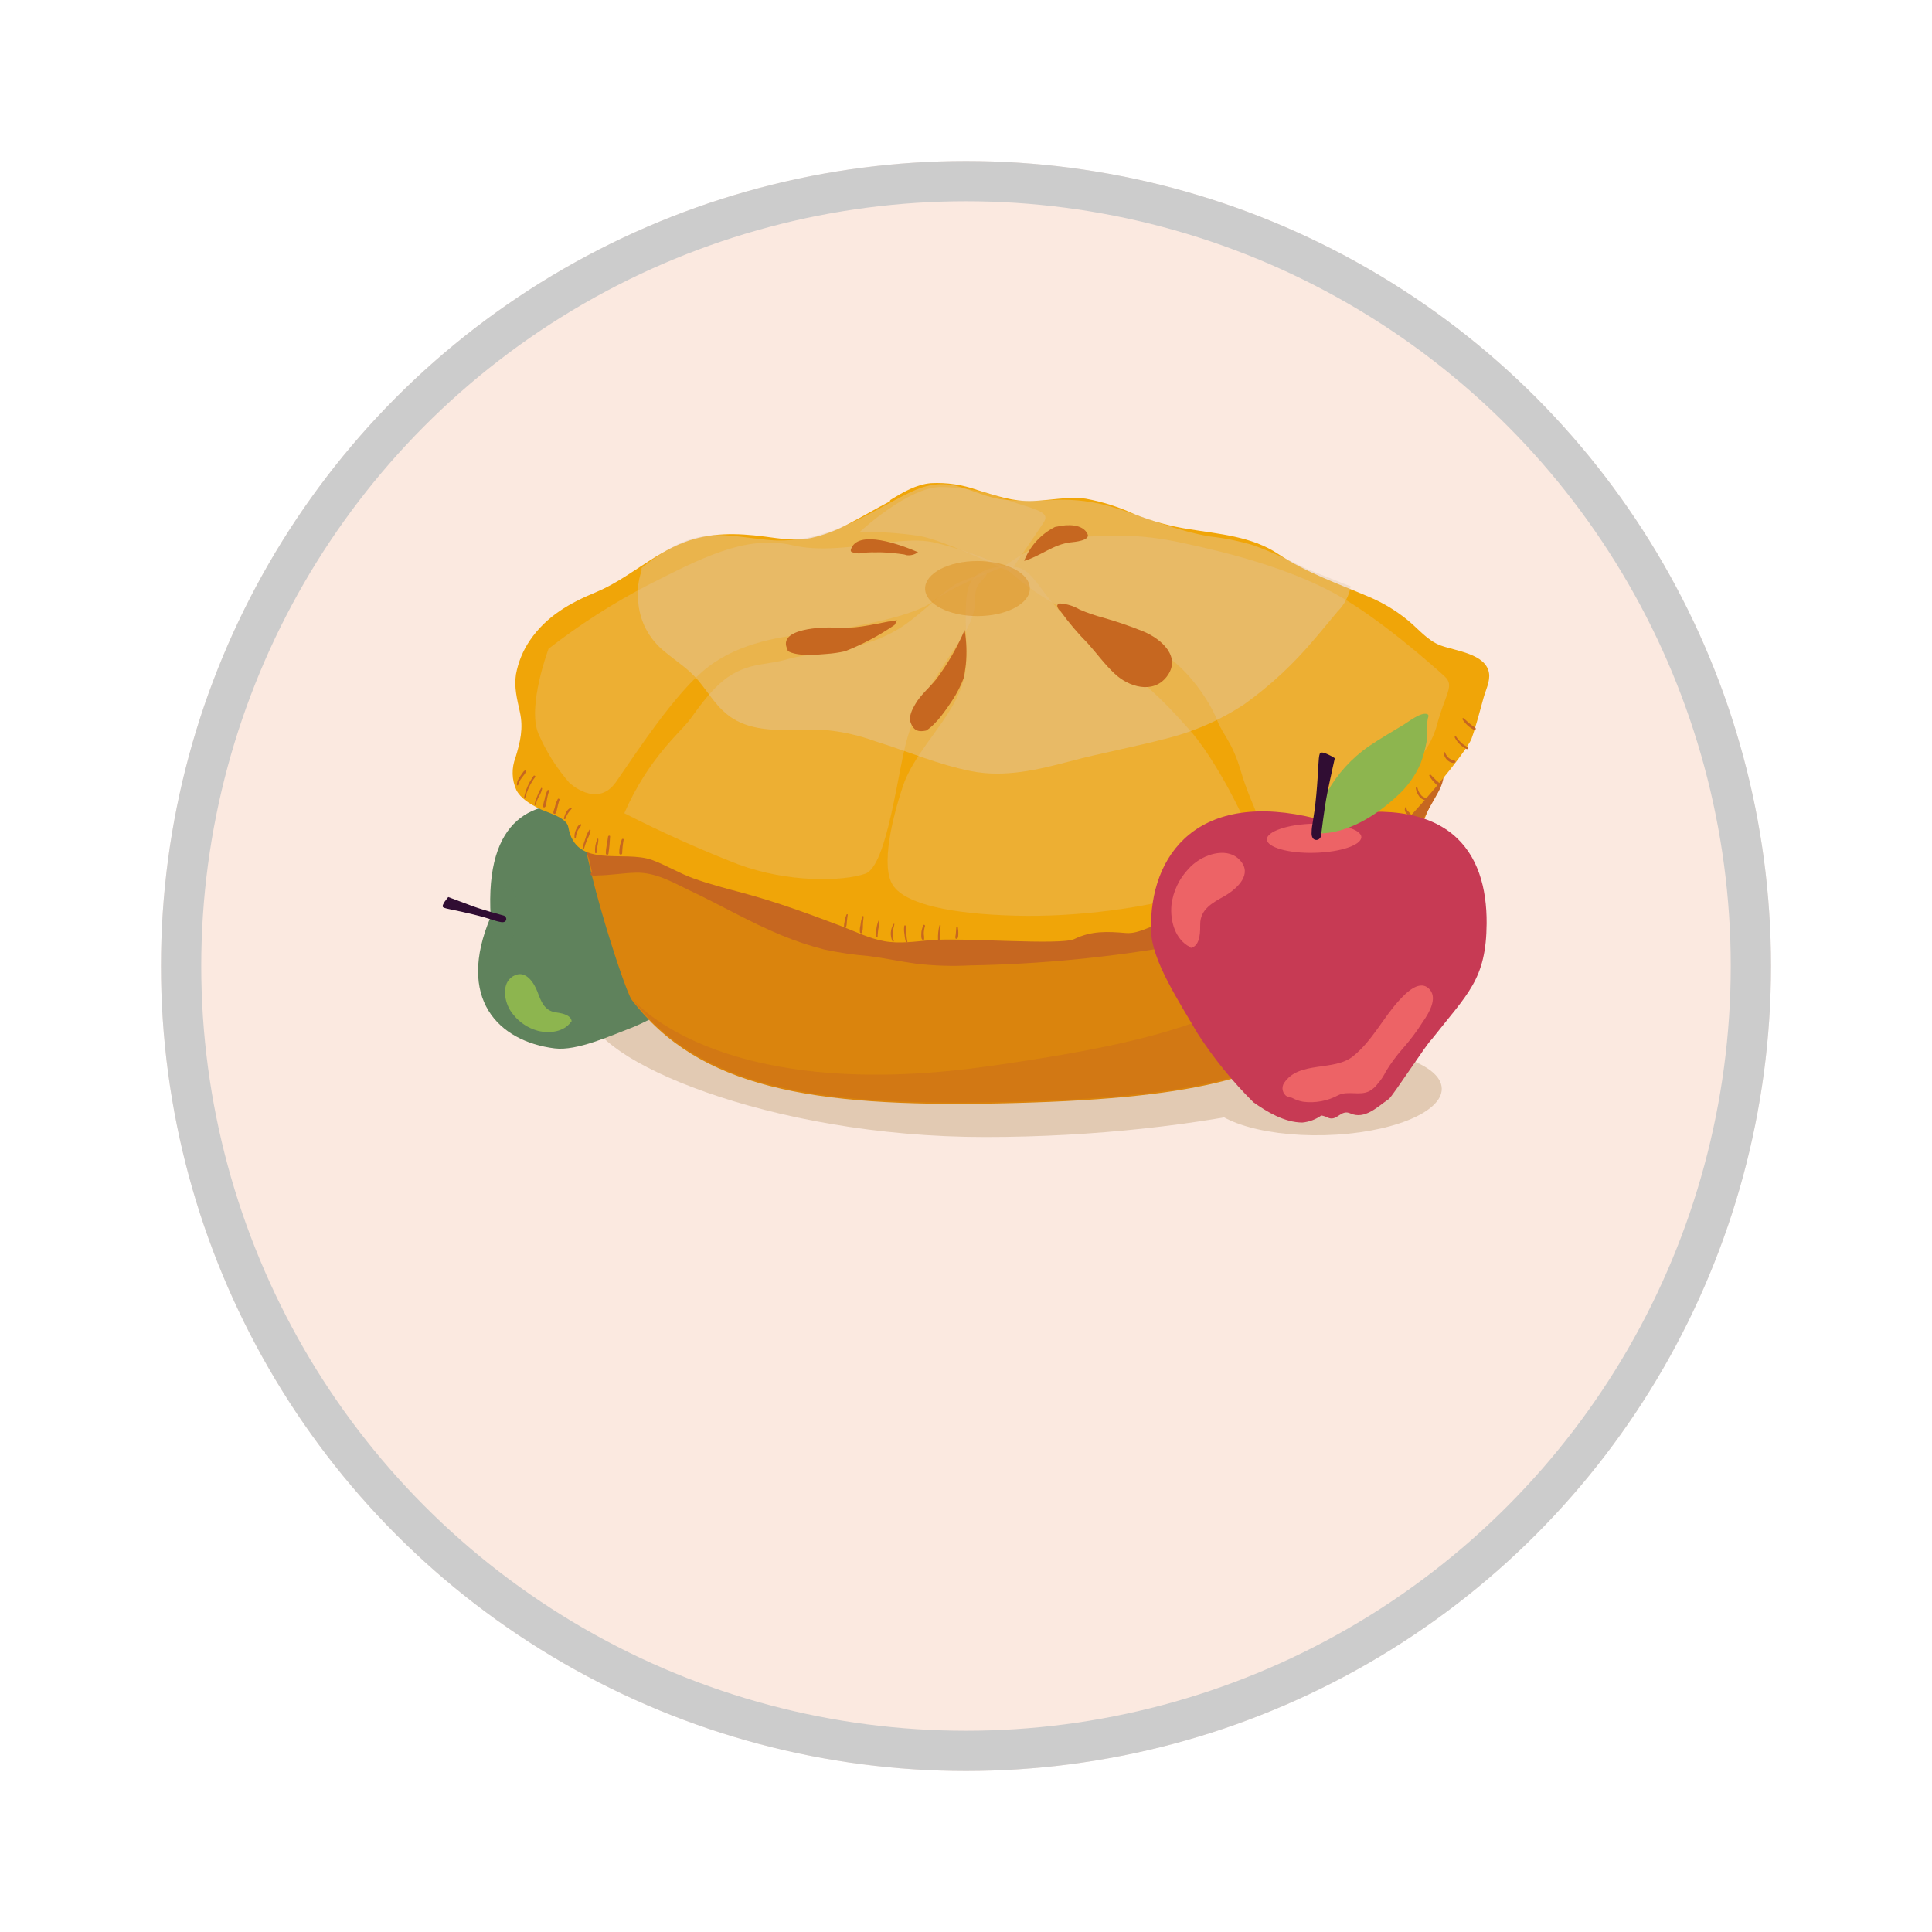 <svg width="48" height="48" viewBox="0 0 48 48" fill="none" xmlns="http://www.w3.org/2000/svg">
<g opacity="0.2" filter="url(#filter0_d_430_13)">
<circle cx="24" cy="20" r="20" fill="#EB8F63"/>
<circle cx="24" cy="20" r="19.5" stroke="black"/>
</g>
<path fill-rule="evenodd" clip-rule="evenodd" d="M34.983 25.898C34.983 27.019 29.885 28.249 24.478 28.249C19.071 28.249 14.65 26.3 14.65 25.178C14.65 24.057 19.788 23.868 25.194 23.868C30.599 23.868 34.983 24.776 34.983 25.898Z" fill="#E2CAB3"/>
<path fill-rule="evenodd" clip-rule="evenodd" d="M35.82 27.043C35.835 27.642 34.533 28.162 32.91 28.203C31.287 28.244 29.958 27.792 29.943 27.192C29.928 26.591 31.23 26.073 32.853 26.032C34.476 25.991 35.805 26.442 35.82 27.043Z" fill="#E2CAB3"/>
<path fill-rule="evenodd" clip-rule="evenodd" d="M12.191 22.779C11.326 24.809 12.379 25.872 13.781 26.047C14.333 26.115 15.162 25.736 15.775 25.5C16.274 25.28 16.748 25.008 17.188 24.689C17.397 24.477 17.642 24.188 17.692 23.868C17.699 23.744 17.672 23.621 17.615 23.511C17.63 23.465 17.653 23.421 17.683 23.382C17.757 23.245 17.555 23.14 17.656 22.987C17.817 22.742 17.605 22.478 17.502 22.261C17.467 22.191 16.576 21.407 16.535 21.332C15.792 20.554 15.591 20.187 14.569 20.027C13.286 19.825 12.042 20.288 12.191 22.779Z" fill="#5F825C"/>
<g style="mix-blend-mode:multiply" opacity="0.4">
<path fill-rule="evenodd" clip-rule="evenodd" d="M12.655 22.029C12.802 22.047 12.873 22.44 12.812 22.91C12.752 23.381 12.586 23.742 12.438 23.724C12.29 23.706 12.221 23.314 12.281 22.843C12.34 22.373 12.5 22.01 12.655 22.029Z" fill="#5F825C"/>
</g>
<path fill-rule="evenodd" clip-rule="evenodd" d="M12.793 24.23C12.48 24.367 12.509 24.768 12.636 25.028C12.639 25.032 12.641 25.037 12.643 25.041C12.672 25.101 12.71 25.157 12.753 25.208C12.907 25.402 13.12 25.543 13.36 25.609C13.661 25.684 14.006 25.634 14.18 25.397C14.184 25.39 14.191 25.384 14.199 25.382V25.352C14.161 25.199 13.923 25.169 13.796 25.149C13.52 25.107 13.438 24.866 13.354 24.643C13.27 24.421 13.069 24.105 12.793 24.23Z" fill="#8DB54F"/>
<g style="mix-blend-mode:multiply" opacity="0.4">
<path fill-rule="evenodd" clip-rule="evenodd" d="M15.63 21.216C15.375 21.353 15.612 21.662 15.735 21.808C16.011 22.147 16.39 22.391 16.62 22.776C16.851 23.162 16.55 23.76 16.919 24.085C16.936 24.101 16.957 24.113 16.98 24.121C17.002 24.129 17.026 24.132 17.05 24.13C17.074 24.129 17.097 24.122 17.118 24.112C17.14 24.102 17.159 24.087 17.174 24.069C17.19 24.043 17.203 24.015 17.21 23.986C17.255 23.929 17.29 23.865 17.314 23.797C17.376 23.583 17.368 23.355 17.29 23.146C17.232 22.958 17.362 22.776 17.305 22.589C17.279 22.519 17.238 22.456 17.184 22.404C17.127 22.339 17.062 22.282 16.991 22.233C16.857 22.123 16.733 22.002 16.622 21.87C16.488 21.713 16.341 21.567 16.183 21.435C16.015 21.277 15.799 21.124 15.63 21.216Z" fill="#5F825C"/>
</g>
<path fill-rule="evenodd" clip-rule="evenodd" d="M12.426 22.905C12.288 22.882 12.201 22.827 11.755 22.718C11.309 22.608 11.082 22.584 11.013 22.543C10.944 22.502 11.137 22.287 11.137 22.287C11.137 22.287 11.472 22.414 11.746 22.515C12.021 22.616 12.524 22.75 12.524 22.75C12.524 22.75 12.603 22.794 12.571 22.865C12.539 22.937 12.426 22.905 12.426 22.905Z" fill="#300D33"/>
<path fill-rule="evenodd" clip-rule="evenodd" d="M35.859 18.951C35.485 19.037 35.168 19.261 34.779 19.28C34.364 19.301 33.95 19.13 33.545 19.052C32.666 18.882 31.765 18.788 30.876 18.691C29.08 18.494 27.261 18.409 25.459 18.204C23.656 17.999 21.868 17.765 20.064 17.773C19.195 17.775 18.328 17.85 17.471 17.997C16.765 18.119 16.047 18.261 15.456 18.681C15.001 19.013 14.658 19.473 14.473 20.001C14.232 20.644 15.502 24.58 15.694 24.839C17.362 27.027 20.163 27.506 24.772 27.415C29.698 27.316 31.601 26.773 32.996 25.553C33.746 24.898 34.377 23.213 34.49 22.883C34.682 22.302 34.895 21.729 35.094 21.15C35.219 20.783 35.351 20.421 35.508 20.067C35.675 19.734 35.813 19.388 35.922 19.033C35.926 19.023 35.926 19.013 35.925 19.003C35.923 18.993 35.919 18.983 35.912 18.975C35.906 18.967 35.898 18.961 35.889 18.956C35.879 18.952 35.869 18.95 35.859 18.951Z" fill="#DA840D"/>
<path fill-rule="evenodd" clip-rule="evenodd" d="M35.113 19.22C34.485 19.658 33.58 19.676 32.844 19.819C31.026 20.175 29.214 20.42 27.359 20.376C25.544 20.335 23.728 20.123 21.92 19.975C20.072 19.825 18.22 19.717 16.366 19.8C15.957 19.815 15.551 19.878 15.156 19.989C14.955 20.046 14.654 20.126 14.553 20.331C14.528 20.384 14.514 20.442 14.513 20.5V20.51C14.422 20.814 14.528 21.068 14.633 21.337C14.658 21.451 14.685 21.564 14.712 21.678C14.665 21.678 14.658 21.749 14.712 21.75H14.727C14.733 21.757 14.74 21.762 14.748 21.766C14.755 21.769 14.764 21.771 14.773 21.771C14.781 21.771 14.79 21.769 14.797 21.766C14.805 21.762 14.812 21.757 14.818 21.75C15.144 21.75 15.467 21.69 15.795 21.682C16.286 21.669 16.703 21.917 17.133 22.123C17.904 22.486 18.631 22.912 19.412 23.235C19.76 23.379 20.118 23.498 20.484 23.592C20.848 23.669 21.217 23.723 21.589 23.753C21.984 23.804 22.375 23.89 22.768 23.943C23.209 23.995 23.654 24.009 24.097 23.985C25.857 23.955 27.613 23.783 29.345 23.473C30.92 23.18 32.494 22.739 33.866 21.898C34.408 21.572 34.867 21.126 35.208 20.596C35.366 20.351 35.5 20.087 35.646 19.836C35.754 19.648 35.884 19.425 35.864 19.208C35.833 18.735 35.306 19.087 35.113 19.22Z" fill="#C66720"/>
<path opacity="0.4" fill-rule="evenodd" clip-rule="evenodd" d="M24.522 26.495C17.685 27.453 15.638 24.727 15.701 24.808C17.369 26.996 20.172 27.475 24.779 27.383C29.704 27.286 31.706 26.71 33.102 25.49C33.809 24.87 34.592 22.585 34.748 22.14C31.327 24.928 30.351 25.675 24.522 26.495Z" fill="#C66720"/>
<path fill-rule="evenodd" clip-rule="evenodd" d="M36.994 16.721C36.915 16.241 36.166 16.174 35.795 16.037C35.468 15.917 35.243 15.627 34.976 15.409C34.689 15.174 34.369 14.98 34.026 14.834C33.246 14.5 32.464 14.233 31.753 13.761C31.098 13.325 30.294 13.269 29.543 13.147C29.078 13.075 28.624 12.951 28.188 12.776C27.801 12.596 27.392 12.466 26.971 12.389C26.537 12.332 26.091 12.43 25.657 12.448C25.177 12.467 24.735 12.311 24.283 12.175C23.915 12.042 23.523 11.984 23.131 12.004C22.767 12.034 22.441 12.225 22.134 12.414C22.126 12.418 22.12 12.424 22.115 12.432C22.111 12.439 22.108 12.448 22.108 12.456C21.761 12.636 21.428 12.835 21.08 13.016C20.79 13.174 20.478 13.292 20.155 13.365C19.758 13.447 19.386 13.381 18.992 13.33C18.301 13.242 17.648 13.225 16.993 13.475C16.214 13.774 15.594 14.381 14.822 14.706C14.158 14.98 13.579 15.304 13.165 15.91C12.992 16.164 12.875 16.451 12.819 16.753C12.768 17.077 12.847 17.371 12.916 17.688C13.007 18.099 12.926 18.427 12.807 18.822C12.706 19.083 12.713 19.372 12.828 19.628C12.935 19.836 13.165 19.97 13.365 20.076C13.565 20.183 14.076 20.298 14.119 20.547C14.301 21.603 15.5 21.108 16.206 21.368C16.553 21.497 16.873 21.695 17.225 21.822C17.63 21.968 18.054 22.078 18.468 22.188C19.297 22.41 20.095 22.705 20.901 23.009C21.256 23.146 21.591 23.315 21.971 23.384C22.351 23.452 22.743 23.391 23.119 23.358C23.899 23.288 26.367 23.494 26.695 23.329C27.119 23.122 27.512 23.142 27.971 23.18C28.329 23.21 28.638 22.947 28.997 22.919C29.41 22.878 29.817 22.794 30.211 22.666C30.563 22.531 30.921 22.414 31.284 22.316C31.699 22.224 32.061 21.927 32.479 21.871C33.293 21.76 33.889 21.309 34.519 20.785C35.091 20.31 36.443 18.674 36.56 18.35C36.678 18.026 36.765 17.666 36.86 17.331C36.913 17.144 37.027 16.921 36.994 16.721Z" fill="#F0A508"/>
<g opacity="0.5">
<path opacity="0.5" fill-rule="evenodd" clip-rule="evenodd" d="M24.233 14.31C24.119 14.459 23.981 14.5 23.993 15.427C24.006 16.355 24.095 16.705 23.735 17.408C23.374 18.111 22.675 18.793 22.428 19.542C22.181 20.29 21.869 21.518 22.185 21.995C22.502 22.473 23.653 22.708 25.224 22.75C26.794 22.793 28.517 22.538 29.485 22.24C30.453 21.942 31.012 21.819 31.232 21.556C31.452 21.294 30.356 19.051 29.59 18.175C28.823 17.3 28.456 17.01 27.591 16.285C26.727 15.56 26.348 15.271 25.921 14.686C25.494 14.101 25.384 14.069 24.935 14.076C24.682 14.075 24.435 14.157 24.233 14.31Z" fill="#E2CAB3"/>
<path opacity="0.5" fill-rule="evenodd" clip-rule="evenodd" d="M15.51 20.204C16.119 18.813 16.923 18.179 17.148 17.865C17.768 16.999 18.136 16.62 18.957 16.497C19.779 16.374 19.329 16.378 20.263 16.248C21.196 16.118 21.98 15.917 22.611 15.427C23.242 14.938 23.568 14.556 23.903 14.437C24.239 14.318 24.757 14.053 24.39 14.428C24.022 14.802 24.512 14.944 23.822 15.961C23.131 16.977 22.803 17.502 22.557 18.286C22.311 19.07 22.057 21.515 21.495 21.708C20.933 21.901 19.591 21.935 18.346 21.477C17.379 21.101 16.432 20.676 15.51 20.204Z" fill="#E2CAB3"/>
<path opacity="0.5" fill-rule="evenodd" clip-rule="evenodd" d="M32.347 20.829C32.347 20.829 33.501 20.472 34.164 19.901C34.827 19.331 35.49 18.799 35.7 18.015C35.91 17.231 36.148 17.036 35.891 16.803C35.634 16.571 34.26 15.336 33.128 14.727C31.997 14.118 30.559 13.734 29.28 13.467C28.002 13.2 27.323 13.356 26.656 13.33C25.989 13.304 24.933 14.066 24.948 14.075C25.317 14.426 25.728 14.732 26.171 14.987C26.771 15.299 28.169 15.827 28.851 16.218C29.533 16.609 30.075 17.473 30.232 17.878C30.39 18.283 30.61 18.409 30.836 19.184C31.061 19.96 31.685 21.209 31.685 21.209L32.347 20.829Z" fill="#E2CAB3"/>
<path opacity="0.5" fill-rule="evenodd" clip-rule="evenodd" d="M13.629 16.117C13.629 16.117 13.096 17.535 13.372 18.218C13.564 18.665 13.825 19.081 14.146 19.449C14.146 19.449 14.836 20.102 15.307 19.425C15.778 18.748 16.799 17.167 17.61 16.557C18.42 15.947 19.43 15.816 20.179 15.727C20.927 15.638 22.685 15.338 23.172 14.946C23.658 14.553 24.948 14.075 24.948 14.075C24.39 13.821 23.808 13.621 23.212 13.477C22.308 13.272 20.864 13.82 19.691 13.546C18.518 13.273 17.375 13.89 16.076 14.546C15.214 14.995 14.395 15.521 13.629 16.117Z" fill="#E2CAB3"/>
<path opacity="0.5" fill-rule="evenodd" clip-rule="evenodd" d="M21.363 13.213C21.363 13.213 22.578 12.079 23.402 12.099C24.445 12.127 24.783 12.354 25.282 12.51C25.85 12.685 26.076 12.755 25.93 12.98C25.783 13.206 25.093 14.211 25.093 14.211C25.093 14.211 23.435 13.406 22.828 13.313C22.343 13.243 21.853 13.209 21.363 13.213Z" fill="#E2CAB3"/>
</g>
<path opacity="0.4" fill-rule="evenodd" clip-rule="evenodd" d="M33.304 14.468C32.976 14.332 32.648 14.218 32.326 14.066C31.949 13.875 31.562 13.704 31.166 13.555C30.808 13.446 30.442 13.371 30.07 13.329C29.231 13.192 28.46 12.849 27.655 12.603C27.193 12.462 26.71 12.4 26.228 12.419C25.808 12.447 25.387 12.447 24.967 12.419C24.552 12.376 24.188 12.186 23.785 12.08C23.294 11.952 22.887 12.08 22.452 12.311C21.809 12.641 21.169 13.043 20.473 13.254C20.101 13.374 19.712 13.433 19.321 13.429C18.906 13.415 18.511 13.333 18.104 13.306C17.655 13.258 17.202 13.34 16.799 13.541C16.493 13.702 16.204 13.893 15.938 14.113C15.937 14.137 15.937 14.161 15.938 14.185C15.858 14.418 15.829 14.665 15.854 14.909C15.866 15.158 15.932 15.402 16.047 15.624C16.163 15.846 16.325 16.041 16.522 16.196C16.81 16.437 17.111 16.621 17.351 16.91C17.591 17.198 17.765 17.5 18.042 17.731C18.492 18.111 19.09 18.141 19.656 18.141C19.955 18.141 20.252 18.126 20.549 18.141C20.956 18.183 21.357 18.275 21.742 18.415C22.537 18.661 23.318 19.001 24.14 19.161C24.961 19.321 25.776 19.128 26.575 18.916C27.373 18.704 28.16 18.562 28.942 18.357C29.649 18.185 30.32 17.892 30.924 17.49C31.569 17.026 32.152 16.483 32.66 15.874C32.855 15.65 33.04 15.418 33.232 15.191C33.403 15.02 33.517 14.801 33.559 14.564C33.472 14.537 33.387 14.505 33.304 14.468Z" fill="#E2CAB3"/>
<path fill-rule="evenodd" clip-rule="evenodd" d="M22.283 15.408C22.22 15.422 22.156 15.433 22.097 15.441H22.078C21.644 15.524 21.214 15.628 20.768 15.594C20.467 15.572 19.29 15.604 19.567 16.141C19.57 16.151 19.57 16.161 19.567 16.17C19.81 16.323 20.35 16.26 20.533 16.247C20.689 16.236 20.844 16.214 20.996 16.18C21.429 16.009 21.841 15.791 22.224 15.527C22.249 15.49 22.269 15.45 22.283 15.408Z" fill="#C66720"/>
<path fill-rule="evenodd" clip-rule="evenodd" d="M23.996 16.511C24.024 16.224 24.014 15.935 23.966 15.652C23.781 16.086 23.545 16.496 23.261 16.874C23.096 17.081 22.876 17.26 22.742 17.49C22.67 17.613 22.571 17.796 22.623 17.947C22.706 18.183 22.852 18.182 23.009 18.151C23.276 17.986 23.522 17.604 23.655 17.407C23.777 17.224 23.877 17.027 23.952 16.821C23.967 16.718 23.981 16.616 23.996 16.511Z" fill="#C66720"/>
<path fill-rule="evenodd" clip-rule="evenodd" d="M28.412 15.69C28.088 15.559 27.757 15.446 27.421 15.349C27.216 15.296 27.016 15.227 26.822 15.143C26.673 15.054 26.505 15.003 26.332 14.992C26.321 14.992 26.311 14.994 26.301 14.998C26.292 15.003 26.284 15.009 26.278 15.018C26.272 15.027 26.268 15.037 26.267 15.047C26.266 15.057 26.268 15.068 26.272 15.077C26.286 15.121 26.313 15.159 26.35 15.187C26.555 15.472 26.784 15.741 27.032 15.991C27.254 16.24 27.446 16.508 27.695 16.739C28.032 17.06 28.641 17.256 28.986 16.813C29.367 16.319 28.848 15.872 28.412 15.69Z" fill="#C66720"/>
<path fill-rule="evenodd" clip-rule="evenodd" d="M27.019 13.266C26.902 13.016 26.521 13.023 26.268 13.082C26.247 13.084 26.227 13.088 26.207 13.094C25.857 13.272 25.586 13.571 25.445 13.935C25.859 13.813 26.164 13.525 26.602 13.474C26.673 13.466 27.099 13.434 27.019 13.266Z" fill="#C66720"/>
<path fill-rule="evenodd" clip-rule="evenodd" d="M21.174 13.72C21.23 13.738 21.287 13.748 21.346 13.75C21.482 13.727 21.621 13.718 21.76 13.723C21.814 13.72 21.868 13.72 21.921 13.723C22.102 13.73 22.283 13.748 22.462 13.775L22.532 13.794C22.63 13.805 22.729 13.778 22.808 13.719C22.404 13.543 21.289 13.124 21.137 13.664C21.135 13.677 21.137 13.689 21.144 13.7C21.151 13.71 21.162 13.717 21.174 13.72Z" fill="#C66720"/>
<path fill-rule="evenodd" clip-rule="evenodd" d="M13.599 19.64C13.566 19.711 13.543 19.786 13.53 19.863C13.509 19.92 13.497 19.98 13.494 20.041C13.494 20.045 13.496 20.048 13.498 20.051C13.501 20.054 13.504 20.057 13.507 20.059C13.511 20.06 13.514 20.061 13.518 20.061C13.522 20.061 13.526 20.06 13.53 20.058C13.571 20.035 13.572 19.965 13.579 19.922C13.592 19.829 13.613 19.737 13.643 19.648C13.654 19.628 13.611 19.614 13.599 19.64Z" fill="#C66720"/>
<path fill-rule="evenodd" clip-rule="evenodd" d="M13.858 19.852C13.823 19.92 13.797 19.992 13.782 20.067C13.771 20.107 13.739 20.169 13.752 20.204C13.753 20.208 13.755 20.212 13.758 20.215C13.761 20.218 13.765 20.221 13.77 20.221C13.822 20.221 13.828 20.153 13.836 20.116C13.855 20.035 13.872 19.952 13.9 19.873C13.909 19.849 13.872 19.828 13.858 19.852Z" fill="#C66720"/>
<path fill-rule="evenodd" clip-rule="evenodd" d="M15.107 20.785C15.094 20.922 15.05 21.059 15.052 21.203C15.052 21.245 15.117 21.251 15.118 21.203C15.139 21.062 15.152 20.921 15.158 20.778C15.156 20.751 15.11 20.758 15.107 20.785Z" fill="#C66720"/>
<path fill-rule="evenodd" clip-rule="evenodd" d="M15.449 20.856C15.404 20.964 15.383 21.08 15.386 21.197C15.386 21.24 15.456 21.248 15.458 21.197C15.462 21.084 15.474 20.971 15.495 20.86C15.501 20.838 15.459 20.831 15.449 20.856Z" fill="#C66720"/>
<path fill-rule="evenodd" clip-rule="evenodd" d="M21.031 22.723C21.01 22.775 20.995 22.828 20.986 22.883C20.974 22.932 20.968 22.983 20.97 23.034C20.972 23.039 20.975 23.044 20.98 23.047C20.985 23.05 20.99 23.052 20.996 23.052C21.002 23.052 21.008 23.05 21.012 23.047C21.017 23.044 21.021 23.039 21.022 23.034C21.034 22.989 21.04 22.943 21.04 22.897C21.049 22.839 21.051 22.782 21.062 22.724C21.065 22.712 21.038 22.708 21.031 22.723Z" fill="#C66720"/>
<path fill-rule="evenodd" clip-rule="evenodd" d="M21.423 22.771C21.401 22.84 21.386 22.911 21.379 22.983C21.363 23.043 21.358 23.106 21.365 23.168C21.367 23.173 21.371 23.178 21.375 23.181C21.38 23.184 21.386 23.186 21.392 23.186C21.398 23.186 21.403 23.184 21.408 23.181C21.413 23.178 21.416 23.173 21.419 23.168C21.433 23.114 21.44 23.058 21.438 23.002C21.438 22.926 21.45 22.849 21.457 22.774C21.457 22.77 21.455 22.766 21.452 22.764C21.449 22.761 21.445 22.76 21.441 22.759C21.437 22.759 21.433 22.76 21.43 22.762C21.427 22.764 21.424 22.767 21.423 22.771Z" fill="#C66720"/>
<path fill-rule="evenodd" clip-rule="evenodd" d="M22.982 23.005C22.982 22.983 22.956 22.964 22.945 22.984C22.909 23.052 22.89 23.127 22.89 23.203C22.89 23.241 22.88 23.34 22.928 23.349C22.931 23.351 22.935 23.351 22.938 23.351C22.941 23.351 22.945 23.35 22.947 23.349C22.95 23.347 22.953 23.345 22.955 23.343C22.957 23.34 22.959 23.338 22.96 23.334C22.962 23.292 22.959 23.249 22.951 23.207C22.95 23.139 22.961 23.07 22.982 23.005Z" fill="#C66720"/>
<path fill-rule="evenodd" clip-rule="evenodd" d="M23.37 22.991C23.369 22.988 23.367 22.985 23.365 22.984C23.362 22.982 23.359 22.981 23.356 22.981C23.353 22.981 23.349 22.982 23.347 22.984C23.344 22.985 23.342 22.988 23.341 22.991C23.311 23.108 23.299 23.229 23.305 23.35C23.305 23.387 23.365 23.391 23.363 23.35C23.357 23.23 23.359 23.11 23.37 22.991Z" fill="#C66720"/>
<path fill-rule="evenodd" clip-rule="evenodd" d="M23.796 23.034C23.796 23.029 23.794 23.024 23.791 23.021C23.787 23.018 23.782 23.016 23.778 23.016C23.773 23.016 23.768 23.018 23.765 23.021C23.762 23.024 23.76 23.029 23.76 23.034C23.754 23.088 23.75 23.143 23.747 23.198C23.747 23.238 23.72 23.289 23.747 23.324C23.75 23.325 23.752 23.326 23.755 23.326C23.758 23.326 23.76 23.325 23.763 23.324C23.809 23.324 23.807 23.248 23.809 23.213C23.812 23.153 23.807 23.093 23.796 23.034Z" fill="#C66720"/>
<path fill-rule="evenodd" clip-rule="evenodd" d="M31.362 22.179C31.362 22.187 31.362 22.165 31.362 22.162C31.354 22.143 31.347 22.122 31.341 22.102C31.327 22.049 31.325 21.991 31.308 21.938C31.308 21.923 31.278 21.915 31.273 21.938C31.269 21.961 31.273 22.262 31.359 22.211C31.362 22.21 31.365 22.208 31.367 22.205C31.369 22.202 31.37 22.199 31.37 22.196C31.37 22.192 31.37 22.189 31.368 22.186C31.367 22.183 31.365 22.18 31.362 22.179Z" fill="#C66720"/>
<path fill-rule="evenodd" clip-rule="evenodd" d="M31.854 22.056C31.826 21.972 31.793 21.89 31.754 21.811C31.752 21.805 31.748 21.801 31.743 21.798C31.738 21.795 31.732 21.795 31.726 21.797C31.72 21.798 31.715 21.802 31.713 21.808C31.71 21.813 31.709 21.819 31.711 21.825C31.732 21.913 31.759 22 31.791 22.084C31.807 22.125 31.87 22.097 31.854 22.056Z" fill="#C66720"/>
<path fill-rule="evenodd" clip-rule="evenodd" d="M32.326 21.814C32.278 21.745 32.245 21.667 32.23 21.585C32.229 21.58 32.226 21.576 32.222 21.572C32.218 21.569 32.213 21.567 32.208 21.567C32.203 21.567 32.197 21.569 32.193 21.572C32.189 21.576 32.186 21.58 32.185 21.585C32.179 21.683 32.208 21.78 32.268 21.859C32.294 21.902 32.353 21.853 32.326 21.814Z" fill="#C66720"/>
<path fill-rule="evenodd" clip-rule="evenodd" d="M32.914 21.747C32.868 21.708 32.83 21.66 32.803 21.607C32.775 21.553 32.759 21.495 32.755 21.435C32.756 21.431 32.755 21.428 32.753 21.425C32.752 21.422 32.749 21.42 32.746 21.419C32.743 21.417 32.74 21.416 32.737 21.417C32.733 21.417 32.73 21.419 32.728 21.421C32.606 21.506 32.789 21.725 32.856 21.789C32.891 21.827 32.949 21.781 32.914 21.747Z" fill="#C66720"/>
<path fill-rule="evenodd" clip-rule="evenodd" d="M33.58 21.435C33.507 21.312 33.426 21.194 33.339 21.082C33.329 21.065 33.297 21.071 33.304 21.093C33.347 21.23 33.468 21.327 33.528 21.459C33.543 21.496 33.595 21.472 33.58 21.435Z" fill="#C66720"/>
<path fill-rule="evenodd" clip-rule="evenodd" d="M34.13 21.012C34.117 20.986 34.084 20.971 34.062 20.955L33.953 20.875C33.925 20.855 33.896 20.836 33.867 20.816C33.838 20.797 33.837 20.808 33.824 20.801C33.812 20.794 33.813 20.801 33.817 20.801C33.822 20.801 33.824 20.823 33.834 20.833C33.858 20.858 33.884 20.882 33.911 20.904C33.946 20.934 33.982 20.961 34.018 20.989C34.054 21.016 34.073 21.039 34.105 21.039C34.108 21.039 34.112 21.039 34.115 21.037C34.118 21.036 34.121 21.034 34.123 21.031C34.126 21.029 34.127 21.026 34.129 21.022C34.13 21.019 34.13 21.015 34.13 21.012Z" fill="#C66720"/>
<path fill-rule="evenodd" clip-rule="evenodd" d="M34.598 20.67C34.595 20.662 34.591 20.655 34.584 20.649C34.578 20.644 34.57 20.64 34.562 20.639C34.536 20.627 34.513 20.611 34.492 20.592C34.443 20.55 34.401 20.5 34.367 20.446C34.352 20.422 34.316 20.446 34.327 20.472C34.357 20.537 34.4 20.596 34.453 20.644C34.486 20.674 34.548 20.725 34.591 20.696C34.595 20.693 34.597 20.689 34.599 20.684C34.6 20.679 34.6 20.674 34.598 20.67Z" fill="#C66720"/>
<path fill-rule="evenodd" clip-rule="evenodd" d="M36.157 18.911C36.151 18.904 36.143 18.898 36.134 18.893C36.126 18.889 36.116 18.887 36.106 18.886C36.076 18.881 36.046 18.869 36.021 18.852C35.966 18.815 35.925 18.76 35.903 18.698C35.903 18.677 35.867 18.689 35.869 18.709C35.877 18.782 35.914 18.85 35.972 18.897C36.012 18.93 36.11 18.983 36.156 18.936C36.159 18.932 36.161 18.928 36.161 18.924C36.161 18.919 36.16 18.915 36.157 18.911Z" fill="#C66720"/>
<path fill-rule="evenodd" clip-rule="evenodd" d="M36.462 18.562C36.346 18.502 36.248 18.413 36.178 18.302C36.166 18.282 36.13 18.302 36.142 18.32C36.206 18.446 36.309 18.548 36.438 18.61C36.465 18.621 36.49 18.575 36.462 18.562Z" fill="#C66720"/>
<path fill-rule="evenodd" clip-rule="evenodd" d="M36.652 18.079C36.599 18.045 36.548 18.008 36.5 17.967C36.453 17.925 36.409 17.883 36.362 17.844C36.344 17.831 36.32 17.857 36.336 17.874C36.407 17.985 36.507 18.075 36.626 18.136C36.633 18.137 36.64 18.137 36.647 18.133C36.654 18.13 36.659 18.125 36.662 18.118C36.665 18.112 36.666 18.104 36.664 18.097C36.662 18.09 36.658 18.084 36.652 18.079Z" fill="#C66720"/>
<path fill-rule="evenodd" clip-rule="evenodd" d="M13.256 19.279C13.136 19.441 13.056 19.628 13.02 19.826C13.02 19.843 13.043 19.844 13.047 19.826C13.095 19.638 13.179 19.462 13.296 19.306C13.313 19.28 13.273 19.253 13.256 19.279Z" fill="#C66720"/>
<path fill-rule="evenodd" clip-rule="evenodd" d="M13.041 19.143C13.01 19.157 12.998 19.183 12.977 19.21C12.956 19.238 12.921 19.29 12.896 19.332C12.86 19.381 12.842 19.439 12.842 19.499C12.842 19.52 12.874 19.515 12.875 19.499C12.891 19.437 12.92 19.379 12.961 19.329C12.994 19.279 13.059 19.221 13.066 19.161C13.066 19.158 13.065 19.155 13.064 19.152C13.063 19.15 13.061 19.147 13.058 19.145C13.056 19.144 13.053 19.143 13.05 19.142C13.047 19.142 13.043 19.142 13.041 19.143Z" fill="#C66720"/>
<path fill-rule="evenodd" clip-rule="evenodd" d="M13.44 19.588C13.401 19.65 13.369 19.716 13.346 19.785C13.315 19.849 13.293 19.918 13.28 19.988C13.28 20.005 13.306 20.011 13.31 19.988C13.328 19.92 13.353 19.855 13.386 19.793C13.426 19.731 13.454 19.662 13.469 19.59C13.469 19.586 13.468 19.582 13.465 19.579C13.462 19.576 13.459 19.575 13.455 19.575C13.451 19.574 13.447 19.576 13.444 19.578C13.442 19.581 13.44 19.584 13.44 19.588Z" fill="#C66720"/>
<path fill-rule="evenodd" clip-rule="evenodd" d="M14.188 20.067C14.085 20.098 14.036 20.234 14.009 20.328C14.008 20.333 14.008 20.338 14.011 20.342C14.013 20.347 14.017 20.35 14.022 20.352C14.027 20.353 14.032 20.353 14.037 20.352C14.041 20.35 14.045 20.346 14.047 20.342C14.064 20.294 14.086 20.248 14.112 20.205C14.139 20.164 14.176 20.13 14.204 20.089C14.209 20.081 14.201 20.067 14.188 20.067Z" fill="#C66720"/>
<path fill-rule="evenodd" clip-rule="evenodd" d="M14.418 20.477C14.364 20.496 14.335 20.563 14.31 20.614C14.282 20.673 14.269 20.738 14.273 20.803C14.273 20.825 14.306 20.829 14.307 20.803C14.312 20.748 14.326 20.695 14.349 20.645C14.371 20.592 14.425 20.551 14.44 20.498C14.441 20.495 14.441 20.491 14.44 20.488C14.439 20.485 14.438 20.482 14.435 20.48C14.433 20.478 14.43 20.477 14.427 20.476C14.424 20.476 14.421 20.476 14.418 20.477Z" fill="#C66720"/>
<path fill-rule="evenodd" clip-rule="evenodd" d="M14.64 20.621C14.596 20.691 14.562 20.767 14.54 20.846C14.511 20.921 14.489 20.998 14.474 21.076C14.473 21.081 14.474 21.086 14.476 21.09C14.479 21.094 14.483 21.097 14.488 21.098C14.493 21.099 14.498 21.098 14.502 21.096C14.506 21.093 14.509 21.089 14.51 21.084C14.531 21.008 14.557 20.934 14.589 20.861C14.628 20.789 14.656 20.711 14.672 20.63C14.672 20.628 14.672 20.626 14.672 20.624C14.672 20.622 14.671 20.62 14.67 20.618C14.669 20.616 14.668 20.614 14.666 20.613C14.665 20.611 14.663 20.61 14.661 20.61C14.659 20.609 14.656 20.609 14.654 20.609C14.652 20.609 14.65 20.61 14.648 20.611C14.646 20.612 14.644 20.613 14.643 20.615C14.642 20.617 14.64 20.619 14.64 20.621Z" fill="#C66720"/>
<path fill-rule="evenodd" clip-rule="evenodd" d="M14.843 20.841C14.795 20.948 14.775 21.065 14.785 21.181C14.785 21.205 14.821 21.207 14.821 21.181C14.821 21.068 14.872 20.956 14.865 20.844C14.864 20.841 14.863 20.84 14.861 20.838C14.859 20.837 14.857 20.836 14.855 20.835C14.853 20.835 14.85 20.836 14.848 20.837C14.846 20.837 14.844 20.839 14.843 20.841Z" fill="#C66720"/>
<path fill-rule="evenodd" clip-rule="evenodd" d="M21.825 22.876C21.776 23.003 21.757 23.139 21.771 23.274C21.771 23.292 21.803 23.291 21.804 23.274C21.804 23.209 21.814 23.138 21.822 23.079C21.838 23.014 21.846 22.947 21.845 22.88C21.845 22.867 21.829 22.868 21.825 22.876Z" fill="#C66720"/>
<path fill-rule="evenodd" clip-rule="evenodd" d="M22.185 23.139C22.185 23.076 22.216 23.02 22.221 22.957C22.221 22.955 22.219 22.953 22.217 22.952C22.215 22.95 22.213 22.95 22.211 22.95C22.209 22.95 22.206 22.95 22.205 22.952C22.203 22.953 22.201 22.955 22.201 22.957C22.16 23.021 22.137 23.094 22.132 23.169C22.128 23.244 22.142 23.319 22.174 23.388C22.184 23.408 22.212 23.388 22.205 23.374C22.18 23.298 22.173 23.218 22.185 23.139Z" fill="#C66720"/>
<path fill-rule="evenodd" clip-rule="evenodd" d="M22.517 23.185C22.521 23.123 22.516 23.06 22.5 22.999C22.499 22.996 22.497 22.994 22.494 22.992C22.491 22.991 22.488 22.99 22.484 22.99C22.481 22.99 22.478 22.991 22.475 22.992C22.472 22.994 22.47 22.996 22.468 22.999C22.457 23.061 22.457 23.125 22.468 23.187C22.473 23.258 22.485 23.329 22.506 23.397C22.506 23.421 22.549 23.415 22.543 23.397C22.529 23.327 22.52 23.256 22.517 23.185Z" fill="#C66720"/>
<path fill-rule="evenodd" clip-rule="evenodd" d="M34.946 20.067C34.946 20.052 34.925 20.044 34.918 20.056C34.907 20.074 34.901 20.094 34.901 20.115C34.901 20.136 34.907 20.157 34.918 20.175C34.941 20.217 34.994 20.28 35.047 20.273C35.051 20.272 35.055 20.27 35.057 20.266C35.059 20.263 35.06 20.258 35.059 20.254C35.045 20.18 34.928 20.15 34.946 20.067Z" fill="#C66720"/>
<path fill-rule="evenodd" clip-rule="evenodd" d="M35.445 19.847C35.431 19.825 35.419 19.822 35.394 19.814C35.36 19.803 35.33 19.783 35.307 19.756C35.263 19.705 35.232 19.643 35.217 19.577C35.216 19.574 35.215 19.572 35.214 19.57C35.212 19.567 35.21 19.565 35.208 19.564C35.206 19.562 35.203 19.561 35.2 19.561C35.198 19.56 35.195 19.56 35.192 19.561C35.189 19.561 35.187 19.562 35.184 19.564C35.182 19.565 35.18 19.567 35.179 19.57C35.177 19.572 35.176 19.575 35.175 19.577C35.175 19.58 35.175 19.583 35.175 19.585C35.188 19.661 35.219 19.732 35.265 19.793C35.3 19.836 35.391 19.905 35.446 19.867C35.448 19.864 35.449 19.86 35.449 19.857C35.449 19.853 35.447 19.849 35.445 19.847Z" fill="#C66720"/>
<path fill-rule="evenodd" clip-rule="evenodd" d="M35.679 19.383C35.636 19.34 35.591 19.298 35.551 19.253C35.534 19.234 35.5 19.253 35.512 19.276C35.543 19.331 35.581 19.382 35.625 19.428C35.663 19.466 35.704 19.528 35.764 19.532C35.766 19.532 35.769 19.532 35.772 19.531C35.775 19.53 35.777 19.528 35.779 19.526C35.781 19.524 35.783 19.521 35.784 19.519C35.785 19.516 35.785 19.513 35.784 19.51C35.776 19.457 35.721 19.421 35.679 19.383Z" fill="#C66720"/>
<path opacity="0.4" fill-rule="evenodd" clip-rule="evenodd" d="M25.586 14.622C25.586 14.998 25.004 15.306 24.285 15.306C23.565 15.306 22.984 15.001 22.984 14.622C22.984 14.243 23.565 13.938 24.285 13.938C25.004 13.938 25.586 14.245 25.586 14.622Z" fill="#DA840D"/>
<path fill-rule="evenodd" clip-rule="evenodd" d="M32.71 20.34C29.776 19.603 28.548 21.221 28.597 23.125C28.616 23.869 29.301 24.895 29.751 25.671C30.151 26.29 30.616 26.865 31.141 27.386C31.472 27.62 31.914 27.889 32.358 27.889C32.528 27.873 32.69 27.812 32.828 27.713C32.893 27.725 32.956 27.747 33.015 27.777C33.225 27.848 33.318 27.558 33.547 27.661C33.913 27.826 34.229 27.49 34.502 27.307C34.591 27.248 35.469 25.899 35.565 25.828C36.469 24.678 36.925 24.338 36.935 22.942C36.946 21.197 36.06 19.633 32.71 20.34Z" fill="#C73A54"/>
<g style="mix-blend-mode:multiply">
<path fill-rule="evenodd" clip-rule="evenodd" d="M33.822 20.797C33.822 20.997 33.305 21.172 32.657 21.188C32.01 21.205 31.481 21.052 31.475 20.856C31.47 20.66 31.992 20.477 32.639 20.465C33.287 20.453 33.816 20.598 33.822 20.797Z" fill="#ED6366"/>
</g>
<path fill-rule="evenodd" clip-rule="evenodd" d="M30.862 21.443C30.604 21.056 30.075 21.169 29.747 21.396L29.731 21.409C29.655 21.46 29.586 21.52 29.526 21.589C29.294 21.834 29.146 22.146 29.105 22.48C29.065 22.89 29.204 23.346 29.562 23.527C29.572 23.533 29.581 23.541 29.586 23.551C29.599 23.548 29.613 23.544 29.626 23.538C29.827 23.456 29.818 23.128 29.819 22.961C29.819 22.59 30.13 22.426 30.414 22.268C30.675 22.119 31.088 21.784 30.862 21.443Z" fill="#ED6366"/>
<g style="mix-blend-mode:multiply">
<path fill-rule="evenodd" clip-rule="evenodd" d="M35.536 24.602C35.292 24.292 34.928 24.671 34.754 24.862C34.349 25.307 34.096 25.855 33.618 26.241C33.141 26.627 32.273 26.346 31.902 26.907C31.884 26.934 31.872 26.964 31.867 26.996C31.861 27.027 31.862 27.06 31.869 27.091C31.876 27.122 31.89 27.152 31.908 27.178C31.927 27.204 31.95 27.227 31.978 27.244C32.016 27.259 32.057 27.269 32.098 27.274C32.184 27.321 32.277 27.355 32.374 27.372C32.677 27.411 32.985 27.354 33.252 27.208C33.496 27.093 33.77 27.227 34.012 27.114C34.102 27.065 34.178 26.998 34.237 26.915C34.315 26.826 34.38 26.727 34.431 26.621C34.552 26.422 34.691 26.233 34.845 26.058C35.032 25.847 35.202 25.622 35.352 25.383C35.532 25.128 35.694 24.808 35.536 24.602Z" fill="#ED6366"/>
</g>
<path fill-rule="evenodd" clip-rule="evenodd" d="M35.459 17.741C35.295 17.687 34.996 17.933 34.869 18.008C34.579 18.181 34.285 18.354 34.005 18.543C33.582 18.837 33.23 19.223 32.978 19.67C32.873 19.861 32.802 20.068 32.769 20.283C32.727 20.396 32.705 20.515 32.706 20.636C32.705 20.644 32.706 20.653 32.709 20.661C32.711 20.669 32.715 20.676 32.721 20.683C32.726 20.689 32.733 20.695 32.741 20.699C32.748 20.703 32.757 20.705 32.765 20.706C33.472 20.714 34.196 20.256 34.691 19.795C34.95 19.568 35.155 19.288 35.291 18.974C35.359 18.797 35.41 18.613 35.443 18.427C35.482 18.227 35.424 17.985 35.489 17.8C35.492 17.788 35.491 17.776 35.486 17.765C35.48 17.754 35.47 17.746 35.459 17.741Z" fill="#8DB54F"/>
<path fill-rule="evenodd" clip-rule="evenodd" d="M32.587 20.681C32.587 20.485 32.646 20.364 32.703 19.748C32.76 19.133 32.748 18.825 32.79 18.724C32.831 18.622 33.163 18.837 33.163 18.837C33.163 18.837 33.056 19.309 32.978 19.696C32.899 20.083 32.82 20.779 32.82 20.779C32.82 20.779 32.778 20.893 32.674 20.864C32.57 20.835 32.587 20.681 32.587 20.681Z" fill="#300D33"/>
<defs>
<filter id="filter0_d_430_13" x="0" y="0" width="48" height="48" filterUnits="userSpaceOnUse" color-interpolation-filters="sRGB">
<feFlood flood-opacity="0" result="BackgroundImageFix"/>
<feColorMatrix in="SourceAlpha" type="matrix" values="0 0 0 0 0 0 0 0 0 0 0 0 0 0 0 0 0 0 127 0" result="hardAlpha"/>
<feOffset dy="4"/>
<feGaussianBlur stdDeviation="2"/>
<feComposite in2="hardAlpha" operator="out"/>
<feColorMatrix type="matrix" values="0 0 0 0 0 0 0 0 0 0 0 0 0 0 0 0 0 0 0.25 0"/>
<feBlend mode="normal" in2="BackgroundImageFix" result="effect1_dropShadow_430_13"/>
<feBlend mode="normal" in="SourceGraphic" in2="effect1_dropShadow_430_13" result="shape"/>
</filter>
</defs>
</svg>
